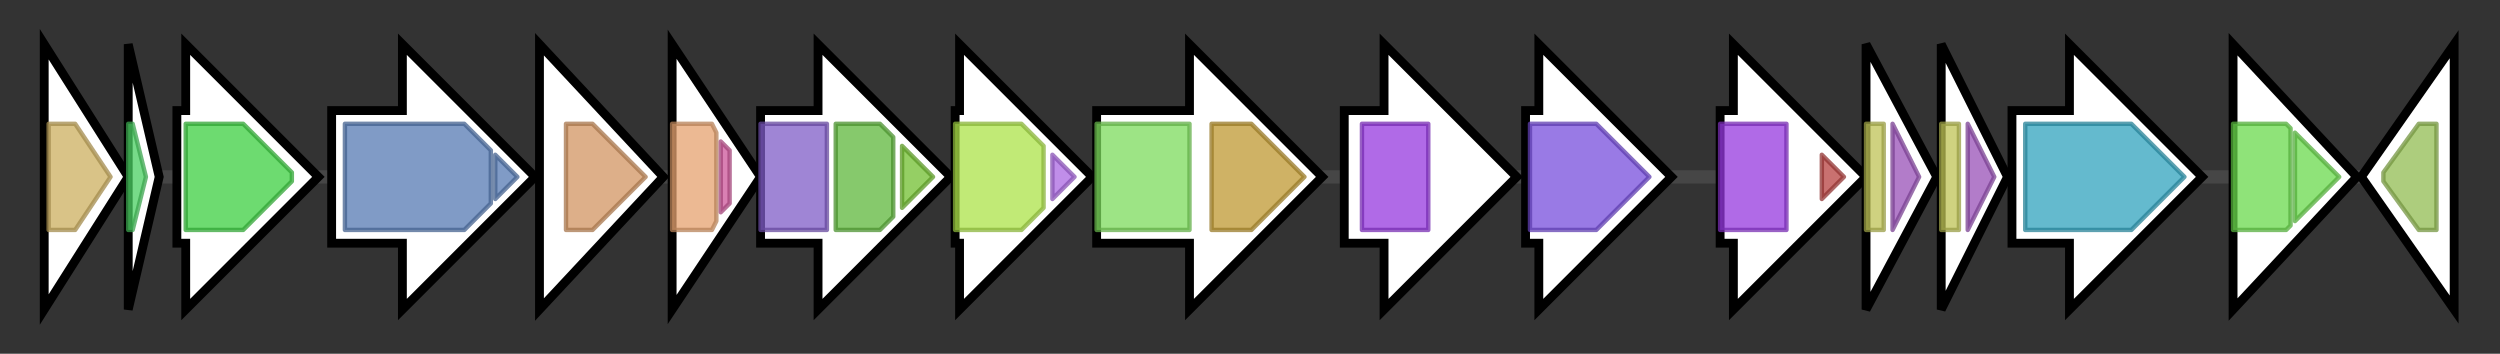 <svg version="1.1" baseProfile="full" xmlns="http://www.w3.org/2000/svg" width="565.367" height="80">
	<rect width="100%" height="100%" fill="#333333" stroke="none"/>
	<g>
		<line x1="10" y1="40.0" x2="555.367" y2="40.0" style="stroke:rgb(70,70,70); stroke-width:3 "/>
		<g>
			<title>fdhE
formate dehydrogenase</title>
			<polygon class="fdhE
formate dehydrogenase" points="10,10 29,40 10,70" fill="rgb(255,255,255)" fill-opacity="1.0" stroke="rgb(0,0,0)" stroke-width="2"  />
			<g>
				<title>FdhE (PF04216)
"Protein involved in formate dehydrogenase formation"</title>
				<polygon class="PF04216" points="11,28 17,28 25,40 17,52 11,52" stroke-linejoin="round" width="17" height="24" fill="rgb(204,174,95)" stroke="rgb(163,139,76)" stroke-width="1" opacity="0.75" />
			</g>
		</g>
		<g>
			<title>tatA
protein translocase</title>
			<polygon class="tatA
protein translocase" points="29,10 36,40 29,70" fill="rgb(255,255,255)" fill-opacity="1.0" stroke="rgb(0,0,0)" stroke-width="2"  />
			<g>
				<title>TatA_B_E (PF02416)
"mttA/Hcf106 family"</title>
				<polygon class="PF02416" points="29,28 30,28 33,40 30,52 29,52" stroke-linejoin="round" width="5" height="24" fill="rgb(74,206,98)" stroke="rgb(59,164,78)" stroke-width="1" opacity="0.75" />
			</g>
		</g>
		<g>
			<title>hep2
heptaprenyl diphosphate synthase</title>
			<polygon class="hep2
heptaprenyl diphosphate synthase" points="40,25 42,25 42,10 72,40 42,70 42,55 40,55" fill="rgb(255,255,255)" fill-opacity="1.0" stroke="rgb(0,0,0)" stroke-width="2"  />
			<g>
				<title>polyprenyl_synt (PF00348)
"Polyprenyl synthetase"</title>
				<polygon class="PF00348" points="42,28 55,28 66,39 66,41 55,52 42,52" stroke-linejoin="round" width="24" height="24" fill="rgb(61,206,65)" stroke="rgb(48,164,52)" stroke-width="1" opacity="0.75" />
			</g>
		</g>
		<g>
			<title>ccs1
cytochrome c biogenesis protein</title>
			<polygon class="ccs1
cytochrome c biogenesis protein" points="75,25 91,25 91,10 121,40 91,70 91,55 75,55" fill="rgb(255,255,255)" fill-opacity="1.0" stroke="rgb(0,0,0)" stroke-width="2"  />
			<g>
				<title>ResB (PF05140)
"ResB-like family"</title>
				<polygon class="PF05140" points="78,28 105,28 111,34 111,46 105,52 78,52" stroke-linejoin="round" width="33" height="24" fill="rgb(86,122,179)" stroke="rgb(68,97,143)" stroke-width="1" opacity="0.75" />
			</g>
			<g>
				<title>ResB (PF05140)
"ResB-like family"</title>
				<polygon class="PF05140" points="112,35 117,40 112,45" stroke-linejoin="round" width="8" height="24" fill="rgb(86,122,179)" stroke="rgb(68,97,143)" stroke-width="1" opacity="0.75" />
			</g>
		</g>
		<g>
			<title>ccsA
cytochrome c biogenesis protein</title>
			<polygon class="ccsA
cytochrome c biogenesis protein" points="122,10 150,40 122,70" fill="rgb(255,255,255)" fill-opacity="1.0" stroke="rgb(0,0,0)" stroke-width="2"  />
			<g>
				<title>Cytochrom_C_asm (PF01578)
"Cytochrome C assembly protein"</title>
				<polygon class="PF01578" points="128,28 134,28 146,40 134,52 128,52" stroke-linejoin="round" width="21" height="24" fill="rgb(209,148,97)" stroke="rgb(167,118,77)" stroke-width="1" opacity="0.75" />
			</g>
		</g>
		<g>
			<title>cysGb
siroheme synthase</title>
			<polygon class="cysGb
siroheme synthase" points="152,10 172,40 152,70" fill="rgb(255,255,255)" fill-opacity="1.0" stroke="rgb(0,0,0)" stroke-width="2"  />
			<g>
				<title>NAD_binding_7 (PF13241)
"Putative NAD(P)-binding"</title>
				<polygon class="PF13241" points="152,28 161,28 162,30 162,50 161,52 152,52" stroke-linejoin="round" width="10" height="24" fill="rgb(229,162,111)" stroke="rgb(183,129,88)" stroke-width="1" opacity="0.75" />
			</g>
			<g>
				<title>Sirohm_synth_M (PF14824)
"Sirohaem biosynthesis protein central"</title>
				<polygon class="PF14824" points="163,32 165,34 165,46 163,48" stroke-linejoin="round" width="2" height="24" fill="rgb(204,86,153)" stroke="rgb(163,68,122)" stroke-width="1" opacity="0.75" />
			</g>
		</g>
		<g>
			<title>hemA2
glutamyl-tRNA reductase</title>
			<polygon class="hemA2
glutamyl-tRNA reductase" points="172,25 185,25 185,10 215,40 185,70 185,55 172,55" fill="rgb(255,255,255)" fill-opacity="1.0" stroke="rgb(0,0,0)" stroke-width="2"  />
			<g>
				<title>GlutR_N (PF05201)
"Glutamyl-tRNAGlu reductase, N-terminal domain"</title>
				<rect class="PF05201" x="172" y="28" stroke-linejoin="round" width="15" height="24" fill="rgb(127,92,198)" stroke="rgb(101,73,158)" stroke-width="1" opacity="0.75" />
			</g>
			<g>
				<title>Shikimate_DH (PF01488)
"Shikimate / quinate 5-dehydrogenase"</title>
				<polygon class="PF01488" points="189,28 199,28 202,31 202,49 199,52 189,52" stroke-linejoin="round" width="13" height="24" fill="rgb(94,182,59)" stroke="rgb(75,145,47)" stroke-width="1" opacity="0.75" />
			</g>
			<g>
				<title>GlutR_dimer (PF00745)
"Glutamyl-tRNAGlu reductase, dimerisation domain"</title>
				<polygon class="PF00745" points="204,33 211,40 204,47" stroke-linejoin="round" width="9" height="24" fill="rgb(114,191,48)" stroke="rgb(91,152,38)" stroke-width="1" opacity="0.75" />
			</g>
		</g>
		<g>
			<title>hemC
porphobilinogen deaminase</title>
			<polygon class="hemC
porphobilinogen deaminase" points="216,25 217,25 217,10 247,40 217,70 217,55 216,55" fill="rgb(255,255,255)" fill-opacity="1.0" stroke="rgb(0,0,0)" stroke-width="2"  />
			<g>
				<title>Porphobil_deam (PF01379)
"Porphobilinogen deaminase, dipyromethane cofactor binding domain"</title>
				<polygon class="PF01379" points="216,28 231,28 236,33 236,47 231,52 216,52" stroke-linejoin="round" width="20" height="24" fill="rgb(172,226,73)" stroke="rgb(137,180,58)" stroke-width="1" opacity="0.75" />
			</g>
			<g>
				<title>Porphobil_deamC (PF03900)
"Porphobilinogen deaminase, C-terminal domain"</title>
				<polygon class="PF03900" points="238,35 243,40 238,45" stroke-linejoin="round" width="7" height="24" fill="rgb(171,104,225)" stroke="rgb(136,83,180)" stroke-width="1" opacity="0.75" />
			</g>
		</g>
		<g>
			<title>cysG_A__hemD_fusion
CysG(A)/HemD fusion protein</title>
			<polygon class="cysG_A__hemD_fusion
CysG(A)/HemD fusion protein" points="248,25 269,25 269,10 299,40 269,70 269,55 248,55" fill="rgb(255,255,255)" fill-opacity="1.0" stroke="rgb(0,0,0)" stroke-width="2"  />
			<g>
				<title>TP_methylase (PF00590)
"Tetrapyrrole (Corrin/Porphyrin) Methylases"</title>
				<rect class="PF00590" x="248" y="28" stroke-linejoin="round" width="21" height="24" fill="rgb(124,218,92)" stroke="rgb(99,174,73)" stroke-width="1" opacity="0.75" />
			</g>
			<g>
				<title>HEM4 (PF02602)
"Uroporphyrinogen-III synthase HemD"</title>
				<polygon class="PF02602" points="274,28 283,28 295,40 283,52 274,52" stroke-linejoin="round" width="23" height="24" fill="rgb(191,152,50)" stroke="rgb(152,121,39)" stroke-width="1" opacity="0.75" />
			</g>
		</g>
		<g>
			<title>nirJ1
heme d1 biosynthesis protein</title>
			<polygon class="nirJ1
heme d1 biosynthesis protein" points="304,25 313,25 313,10 343,40 313,70 313,55 304,55" fill="rgb(255,255,255)" fill-opacity="1.0" stroke="rgb(0,0,0)" stroke-width="2"  />
			<g>
				<title>Radical_SAM (PF04055)
"Radical SAM superfamily"</title>
				<rect class="PF04055" x="308" y="28" stroke-linejoin="round" width="15" height="24" fill="rgb(149,56,222)" stroke="rgb(119,44,177)" stroke-width="1" opacity="0.75" />
			</g>
		</g>
		<g>
			<title>hemB
delta-aminolevulinic acid dehydrotase/porphobilinogen synthase</title>
			<polygon class="hemB
delta-aminolevulinic acid dehydrotase/porphobilinogen synthase" points="345,25 348,25 348,10 378,40 348,70 348,55 345,55" fill="rgb(255,255,255)" fill-opacity="1.0" stroke="rgb(0,0,0)" stroke-width="2"  />
			<g>
				<title>ALAD (PF00490)
"Delta-aminolevulinic acid dehydratase"</title>
				<polygon class="PF00490" points="346,28 361,28 373,40 361,52 346,52" stroke-linejoin="round" width="31" height="24" fill="rgb(119,78,220)" stroke="rgb(95,62,176)" stroke-width="1" opacity="0.75" />
			</g>
		</g>
		<g>
			<title>nirJ2
heme d1 biosynthesis protein</title>
			<polygon class="nirJ2
heme d1 biosynthesis protein" points="389,25 392,25 392,10 422,40 392,70 392,55 389,55" fill="rgb(255,255,255)" fill-opacity="1.0" stroke="rgb(0,0,0)" stroke-width="2"  />
			<g>
				<title>Radical_SAM (PF04055)
"Radical SAM superfamily"</title>
				<rect class="PF04055" x="389" y="28" stroke-linejoin="round" width="15" height="24" fill="rgb(149,56,222)" stroke="rgb(119,44,177)" stroke-width="1" opacity="0.75" />
			</g>
			<g>
				<title>SPASM (PF13186)
"Iron-sulfur cluster-binding domain"</title>
				<polygon class="PF13186" points="412,35 417,40 412,45" stroke-linejoin="round" width="6" height="24" fill="rgb(183,66,65)" stroke="rgb(146,52,51)" stroke-width="1" opacity="0.75" />
			</g>
		</g>
		<g>
			<title>nirD
heme d1 biosynthesis protein</title>
			<polygon class="nirD
heme d1 biosynthesis protein" points="422,10 438,40 422,70" fill="rgb(255,255,255)" fill-opacity="1.0" stroke="rgb(0,0,0)" stroke-width="2"  />
			<g>
				<title>HTH_AsnC-type (PF13404)
"AsnC-type helix-turn-helix domain"</title>
				<rect class="PF13404" x="422" y="28" stroke-linejoin="round" width="4" height="24" fill="rgb(190,195,86)" stroke="rgb(152,156,68)" stroke-width="1" opacity="0.75" />
			</g>
			<g>
				<title>AsnC_trans_reg2 (PF17805)
"AsnC-like ligand binding domain"</title>
				<polygon class="PF17805" points="428,28 428,28 434,40 428,52 428,52" stroke-linejoin="round" width="7" height="24" fill="rgb(152,81,182)" stroke="rgb(121,64,145)" stroke-width="1" opacity="0.75" />
			</g>
		</g>
		<g>
			<title>nirL
heme d1 biosynthesis protein</title>
			<polygon class="nirL
heme d1 biosynthesis protein" points="439,10 454,40 439,70" fill="rgb(255,255,255)" fill-opacity="1.0" stroke="rgb(0,0,0)" stroke-width="2"  />
			<g>
				<title>HTH_AsnC-type (PF13404)
"AsnC-type helix-turn-helix domain"</title>
				<rect class="PF13404" x="439" y="28" stroke-linejoin="round" width="4" height="24" fill="rgb(190,195,86)" stroke="rgb(152,156,68)" stroke-width="1" opacity="0.75" />
			</g>
			<g>
				<title>AsnC_trans_reg2 (PF17805)
"AsnC-like ligand binding domain"</title>
				<polygon class="PF17805" points="445,28 451,40 445,52" stroke-linejoin="round" width="8" height="24" fill="rgb(152,81,182)" stroke="rgb(121,64,145)" stroke-width="1" opacity="0.75" />
			</g>
		</g>
		<g>
			<title>hemL
glutamate-1-semialdehyde 2,1-aminotransferase</title>
			<polygon class="hemL
glutamate-1-semialdehyde 2,1-aminotransferase" points="455,25 468,25 468,10 498,40 468,70 468,55 455,55" fill="rgb(255,255,255)" fill-opacity="1.0" stroke="rgb(0,0,0)" stroke-width="2"  />
			<g>
				<title>Aminotran_3 (PF00202)
"Aminotransferase class-III"</title>
				<polygon class="PF00202" points="458,28 482,28 494,40 482,52 458,52" stroke-linejoin="round" width="39" height="24" fill="rgb(49,163,189)" stroke="rgb(39,130,151)" stroke-width="1" opacity="0.75" />
			</g>
		</g>
		<g>
			<title>
unknown</title>
			<polygon class="
unknown" points="505,10 533,40 505,70" fill="rgb(255,255,255)" fill-opacity="1.0" stroke="rgb(0,0,0)" stroke-width="2"  />
			<g>
				<title>EamA (PF00892)
"EamA-like transporter family"</title>
				<polygon class="PF00892" points="505,28 517,28 518,29 518,51 517,52 505,52" stroke-linejoin="round" width="13" height="24" fill="rgb(105,217,77)" stroke="rgb(84,173,61)" stroke-width="1" opacity="0.75" />
			</g>
			<g>
				<title>EamA (PF00892)
"EamA-like transporter family"</title>
				<polygon class="PF00892" points="519,30 529,40 519,50" stroke-linejoin="round" width="13" height="24" fill="rgb(105,217,77)" stroke="rgb(84,173,61)" stroke-width="1" opacity="0.75" />
			</g>
		</g>
		<g>
			<title>dedA
unknown</title>
			<polygon class="dedA
unknown" points="534,40 555,10 555,70" fill="rgb(255,255,255)" fill-opacity="1.0" stroke="rgb(0,0,0)" stroke-width="2"  />
			<g>
				<title>SNARE_assoc (PF09335)
"SNARE associated Golgi protein"</title>
				<polygon class="PF09335" points="539,39 547,28 551,28 551,52 547,52 539,41" stroke-linejoin="round" width="12" height="24" fill="rgb(145,188,82)" stroke="rgb(116,150,65)" stroke-width="1" opacity="0.75" />
			</g>
		</g>
	</g>
</svg>
